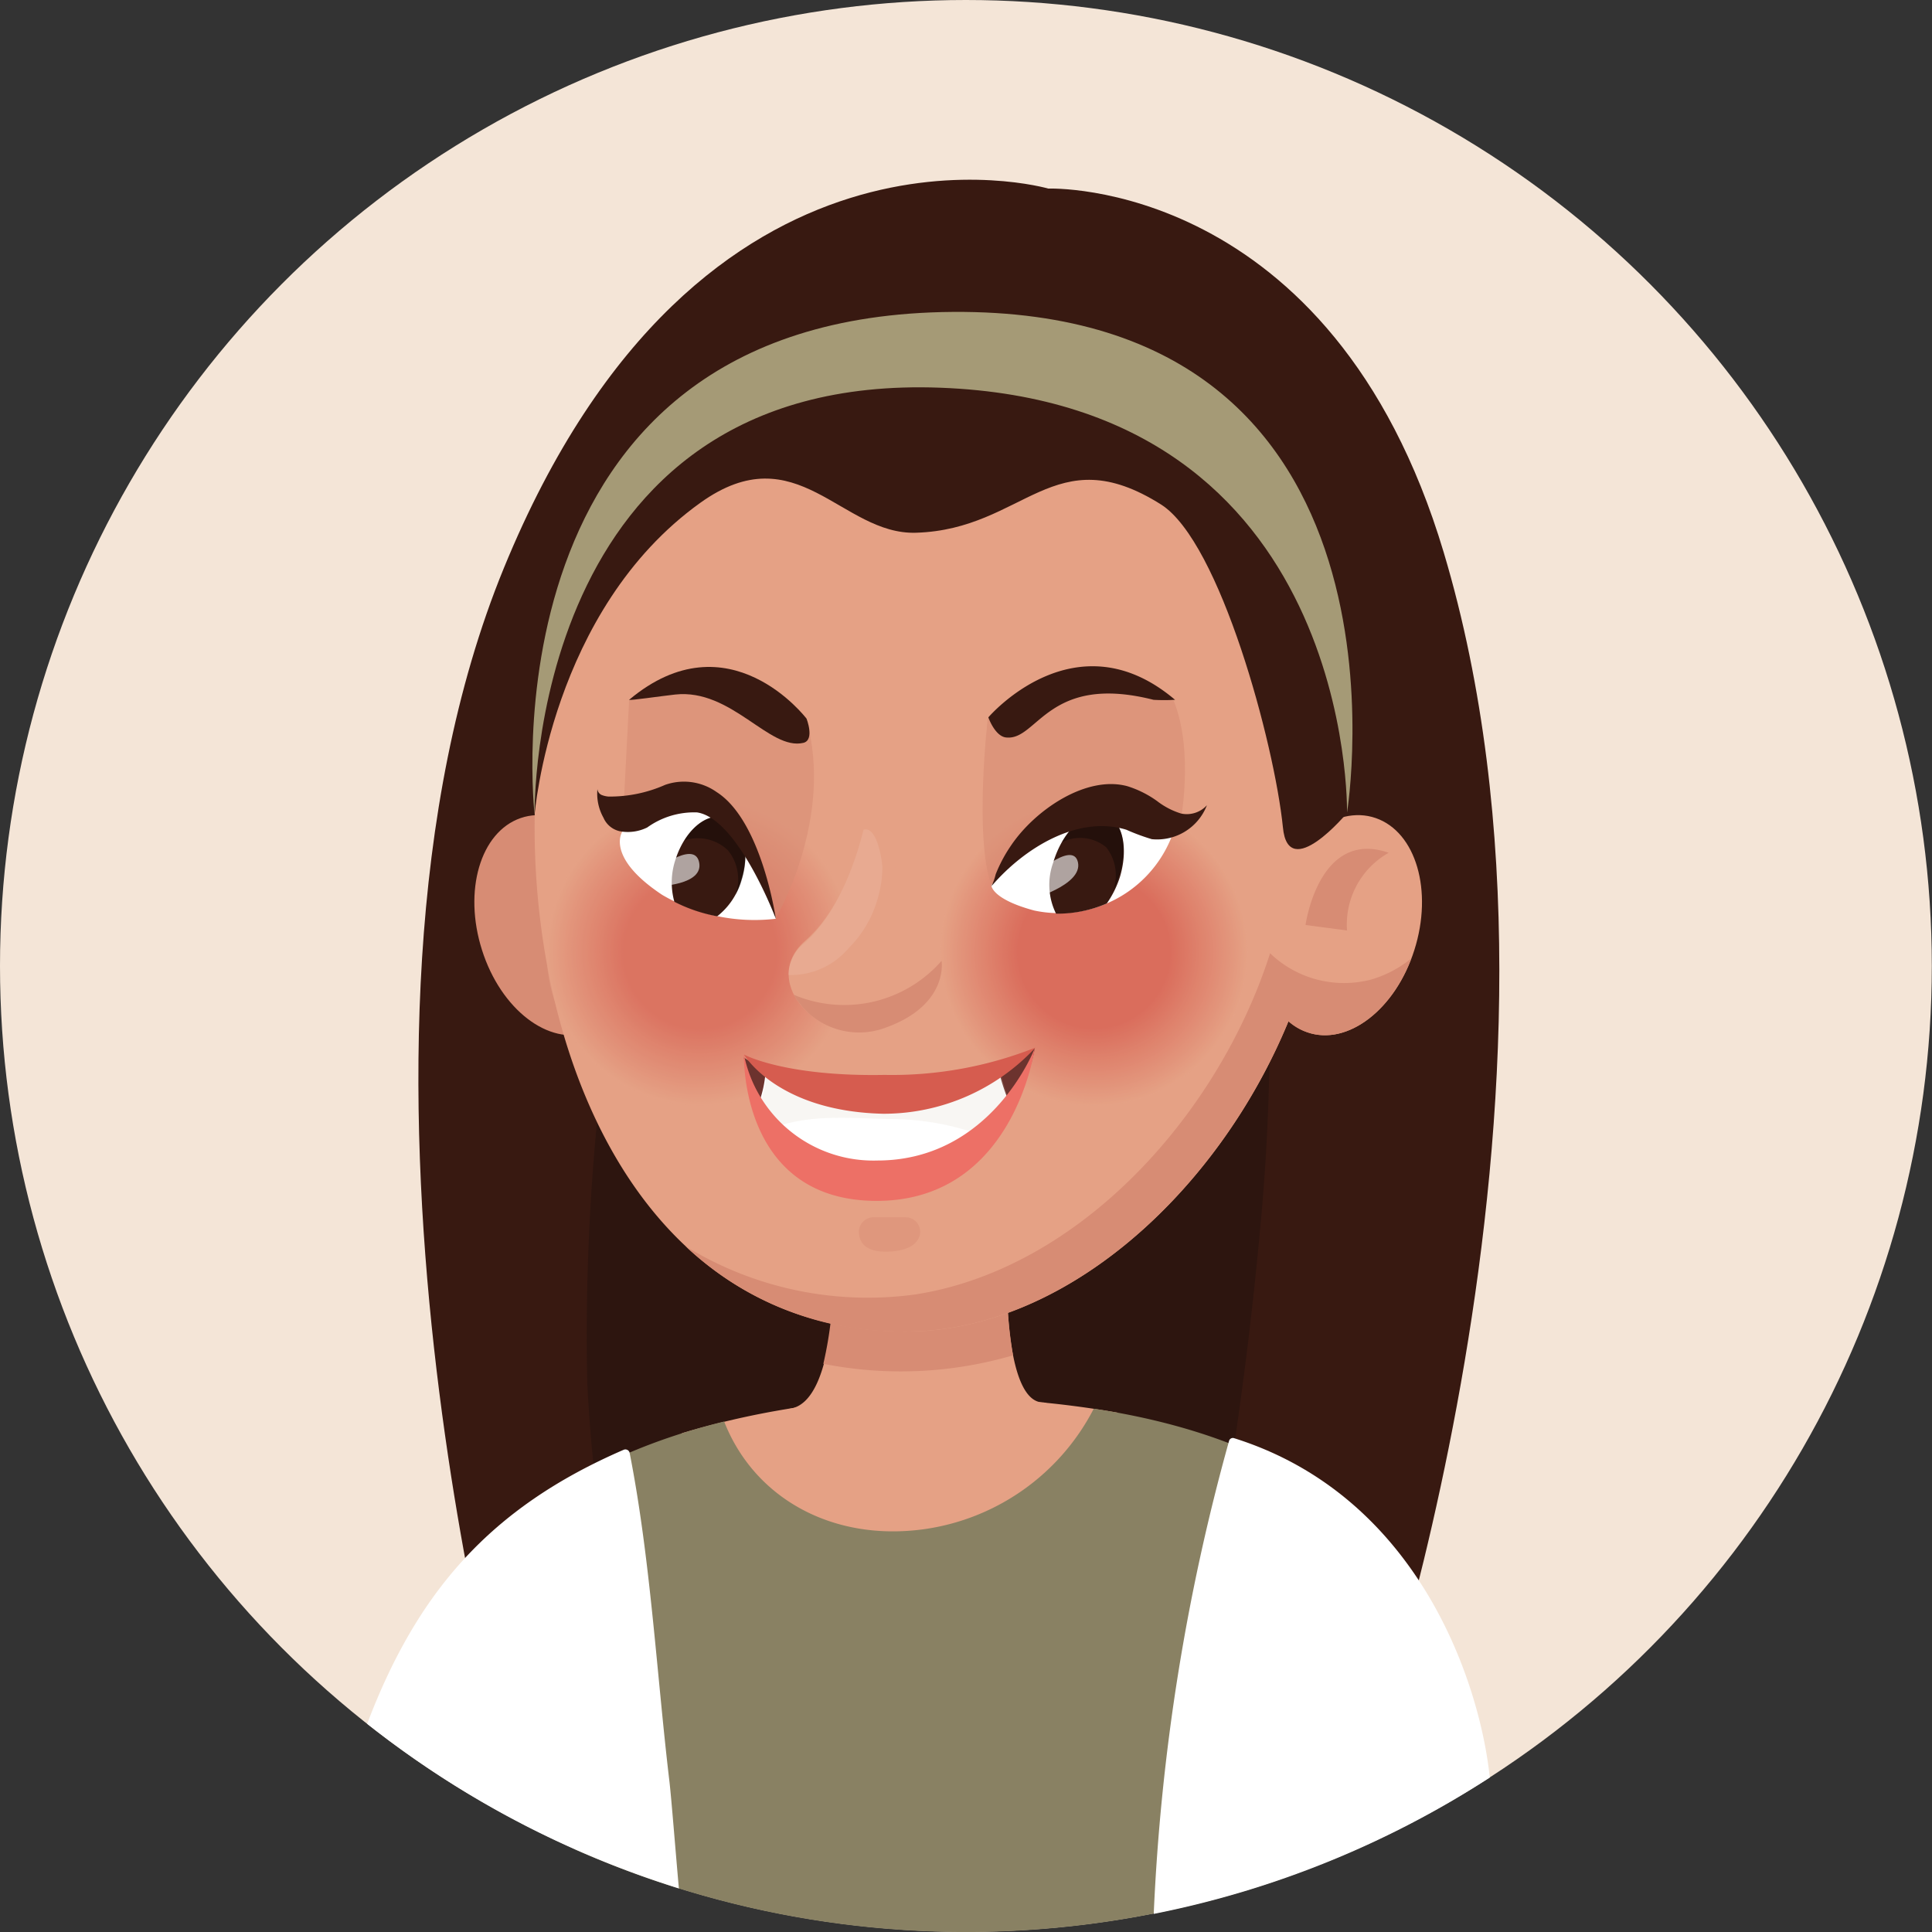 <svg xmlns="http://www.w3.org/2000/svg" viewBox="0 0 102.45 102.45"><rect x="0" y="0" width="102.45" height="102.45" fill="#333333" stroke="none"/><defs><style>.cls-1{fill:#f4e5d7;}.cls-2{fill:#381911;}.cls-3{fill:#2d150f;}.cls-4,.cls-88,.cls-98{fill:#d78c74;}.cls-5{fill:#e5a185;}.cls-6{opacity:0.58;}.cls-7{fill:#e5a084;}.cls-8{fill:#e59f83;}.cls-9{fill:#e49e83;}.cls-10{fill:#e49d82;}.cls-11{fill:#e49c81;}.cls-12{fill:#e49b80;}.cls-13{fill:#e49a80;}.cls-14{fill:#e3997f;}.cls-15{fill:#e3987e;}.cls-16{fill:#e3977d;}.cls-17{fill:#e3967c;}.cls-18{fill:#e2957c;}.cls-19{fill:#e2947b;}.cls-20{fill:#e2937a;}.cls-21{fill:#e29279;}.cls-22{fill:#e29179;}.cls-23{fill:#e19078;}.cls-24{fill:#e18f77;}.cls-25{fill:#e18e76;}.cls-26{fill:#e18d75;}.cls-27{fill:#e18c75;}.cls-28{fill:#e08b74;}.cls-29{fill:#e08a73;}.cls-30{fill:#e08972;}.cls-31{fill:#e08872;}.cls-32{fill:#df8771;}.cls-33{fill:#df8670;}.cls-34{fill:#df856f;}.cls-35{fill:#df846f;}.cls-36{fill:#df836e;}.cls-37{fill:#de826d;}.cls-38{fill:#de816c;}.cls-39{fill:#de806b;}.cls-40{fill:#de7f6b;}.cls-41{fill:#de7e6a;}.cls-42{fill:#dd7d69;}.cls-43{fill:#dd7c68;}.cls-44{fill:#dd7b68;}.cls-45{fill:#dd7a67;}.cls-46{fill:#dd7a66;}.cls-47{fill:#dc7965;}.cls-48{fill:#dc7864;}.cls-49{fill:#dc7764;}.cls-50{fill:#dc7663;}.cls-51{fill:#db7562;}.cls-52{fill:#db7461;}.cls-53{fill:#db7361;}.cls-54{fill:#db7260;}.cls-55{fill:#db715f;}.cls-56{fill:#da705e;}.cls-57{fill:#da6f5d;}.cls-58{fill:#da6e5d;}.cls-59{fill:#da6d5c;}.cls-60{fill:#da6c5b;}.cls-61{fill:#d96b5a;}.cls-62{fill:#d96a5a;}.cls-63{fill:#d96959;}.cls-64{fill:#d96858;}.cls-65{fill:#d86757;}.cls-66{fill:#d86657;}.cls-67{fill:#d86556;}.cls-68{fill:#d86455;}.cls-69{fill:#d86354;}.cls-70{fill:#d76253;}.cls-71{fill:#d76153;}.cls-72{fill:#d76052;}.cls-73{fill:#d75f51;}.cls-74{fill:#d75e50;}.cls-75{fill:#d65d50;}.cls-76{fill:#d65c4f;}.cls-77{fill:#d65b4e;}.cls-78{fill:#d65a4d;}.cls-79{fill:#d5594c;}.cls-80{fill:#d5584c;}.cls-81{fill:#d5574b;}.cls-82{fill:#d5564a;}.cls-83{fill:#d55549;}.cls-84{fill:#d45449;}.cls-85{fill:#d45348;}.cls-86{fill:#d45247;}.cls-87{opacity:0.65;}.cls-88{opacity:0.54;}.cls-89{fill:#6c332e;}.cls-90,.cls-93,.cls-94{fill:#fff;}.cls-91{fill:#cec3af;opacity:0.16;}.cls-92{opacity:0.36;}.cls-93{opacity:0.6;}.cls-94{opacity:0.1;}.cls-95{fill:#a59a76;}.cls-96{fill:#898163;}.cls-97{fill:#ed7066;}.cls-98{opacity:0.46;}</style></defs><title>Asset 2</title><g id="Layer_2" data-name="Layer 2"><g id="_ÎÓÈ_1" data-name="—ÎÓÈ_1"><circle class="cls-1" cx="51.22" cy="51.22" r="51.22"/><path class="cls-2" d="M55.59,10S37.16,4.64,26.72,30.12s.42,63.6.42,63.6H72.36S85.1,57.88,76.56,29.3C70.62,9.42,55.59,10,55.59,10Z"/><path class="cls-3" d="M33.77,45.89a118.42,118.42,0,0,0-2.63,27.43,84.75,84.75,0,0,0,3.57,20.44H62.19a210.89,210.89,0,0,0,4.73-29.67,111.07,111.07,0,0,0,0-19C55.86,45.14,44.81,45.44,33.77,45.89Z"/><path class="cls-4" d="M25.56,50.38c1,3.15,3.54,5.1,5.67,4.36s3.06-3.88,2.06-7-3.54-5.1-5.68-4.36S24.56,47.24,25.56,50.38Z"/><path class="cls-5" d="M48,84.87h0a4.93,4.93,0,0,1-4.35-5.38s-3.09-4.6-1.76-4.79c2.44-.35,2.33-7.16,2.33-7.16a4.9,4.9,0,0,1,4.86-4.91h0A4.91,4.91,0,0,1,53.4,68s-.09,6.35,1.91,6.37c1.45,0-2.49,5.58-2.49,5.58A4.92,4.92,0,0,1,48,84.87Z"/><path class="cls-4" d="M43.66,72.32a21.19,21.19,0,0,0,10.06-.45A22,22,0,0,1,53.4,68a4.91,4.91,0,0,0-4.35-5.37,4.9,4.9,0,0,0-4.86,4.91A20.46,20.46,0,0,1,43.66,72.32Z"/><path class="cls-5" d="M47.9,70.61C29,70.44,25.27,44,30.51,31.82l.08-.19a27.71,27.71,0,0,1,2.15-4,23.58,23.58,0,0,1,11.69-9.59,20.55,20.55,0,0,1,6.85-1.13C65.11,17,71.06,32.4,70.4,45.24,69.76,57.7,59.13,70.71,47.9,70.61Z"/><g class="cls-6"><circle class="cls-5" cx="37.12" cy="50.49" r="8.14" transform="translate(-20.52 75.06) rotate(-76.76)"/><circle class="cls-7" cx="37.12" cy="50.49" r="8.09"/><circle class="cls-8" cx="37.12" cy="50.49" r="8.04" transform="translate(-20 76.24) rotate(-77.94)"/><circle class="cls-9" cx="37.12" cy="50.49" r="7.99" transform="translate(-20.72 74.59) rotate(-76.3)"/><circle class="cls-10" cx="37.12" cy="50.49" r="7.94"/><circle class="cls-11" cx="37.12" cy="50.49" r="7.88" transform="translate(-20.52 75.06) rotate(-76.76)"/><circle class="cls-12" cx="37.12" cy="50.49" r="7.83" transform="translate(-20.52 75.06) rotate(-76.76)"/><circle class="cls-13" cx="37.12" cy="50.49" r="7.78"/><circle class="cls-14" cx="37.12" cy="50.49" r="7.73" transform="translate(-20.52 75.06) rotate(-76.76)"/><circle class="cls-15" cx="37.12" cy="50.49" r="7.68" transform="translate(-20.52 75.06) rotate(-76.76)"/><circle class="cls-16" cx="37.12" cy="50.49" r="7.63"/><circle class="cls-17" cx="37.12" cy="50.49" r="7.58" transform="translate(-20.52 75.06) rotate(-76.76)"/><circle class="cls-18" cx="37.12" cy="50.49" r="7.53" transform="translate(-20.52 75.06) rotate(-76.76)"/><circle class="cls-19" cx="37.12" cy="50.49" r="7.48"/><circle class="cls-20" cx="37.12" cy="50.49" r="7.43" transform="translate(-20.52 75.06) rotate(-76.76)"/><circle class="cls-21" cx="37.12" cy="50.49" r="7.38" transform="translate(-20.52 75.06) rotate(-76.76)"/><circle class="cls-22" cx="37.12" cy="50.49" r="7.32"/><path class="cls-23" d="M44.4,50.49a7.28,7.28,0,1,1-7.28-7.28A7.28,7.28,0,0,1,44.4,50.49Z"/><path class="cls-24" d="M44.34,50.49a7.22,7.22,0,1,1-7.22-7.23A7.22,7.22,0,0,1,44.34,50.49Z"/><circle class="cls-25" cx="37.12" cy="50.49" r="7.17"/><path class="cls-26" d="M44.24,50.49a7.12,7.12,0,1,1-7.12-7.13A7.12,7.12,0,0,1,44.24,50.49Z"/><path class="cls-27" d="M44.19,50.49a7.07,7.07,0,1,1-7.07-7.08A7.07,7.07,0,0,1,44.19,50.49Z"/><circle class="cls-28" cx="37.12" cy="50.49" r="7.02"/><path class="cls-29" d="M44.09,50.49a7,7,0,1,1-7-7A7,7,0,0,1,44.09,50.49Z"/><path class="cls-30" d="M44,50.49a6.92,6.92,0,1,1-6.92-6.92A6.91,6.91,0,0,1,44,50.49Z"/><circle class="cls-31" cx="37.12" cy="50.49" r="6.87"/><path class="cls-32" d="M43.94,50.49a6.82,6.82,0,1,1-6.82-6.82A6.81,6.81,0,0,1,43.94,50.49Z"/><path class="cls-33" d="M43.89,50.49a6.77,6.77,0,1,1-6.77-6.77A6.77,6.77,0,0,1,43.89,50.49Z"/><circle class="cls-34" cx="37.12" cy="50.49" r="6.71"/><path class="cls-35" d="M43.79,50.49a6.67,6.67,0,1,1-6.67-6.67A6.67,6.67,0,0,1,43.79,50.49Z"/><path class="cls-36" d="M43.73,50.49a6.61,6.61,0,1,1-6.61-6.62A6.61,6.61,0,0,1,43.73,50.49Z"/><circle class="cls-37" cx="37.12" cy="50.49" r="6.56"/><path class="cls-38" d="M43.63,50.49A6.51,6.51,0,1,1,37.12,44,6.51,6.51,0,0,1,43.63,50.49Z"/><path class="cls-39" d="M43.58,50.49A6.46,6.46,0,1,1,37.12,44,6.46,6.46,0,0,1,43.58,50.49Z"/><circle class="cls-40" cx="37.12" cy="50.49" r="6.41"/><path class="cls-41" d="M43.48,50.49a6.36,6.36,0,1,1-6.36-6.36A6.35,6.35,0,0,1,43.48,50.49Z"/><path class="cls-42" d="M43.43,50.49a6.31,6.31,0,1,1-6.31-6.31A6.31,6.31,0,0,1,43.43,50.49Z"/><circle class="cls-43" cx="37.12" cy="50.49" r="6.26"/><path class="cls-44" d="M43.33,50.49a6.21,6.21,0,1,1-6.21-6.21A6.21,6.21,0,0,1,43.33,50.49Z"/><path class="cls-45" d="M43.28,50.49a6.16,6.16,0,1,1-6.16-6.16A6.16,6.16,0,0,1,43.28,50.49Z"/><circle class="cls-46" cx="37.12" cy="50.49" r="6.1"/><path class="cls-47" d="M43.17,50.49a6.05,6.05,0,1,1-6.05-6.06A6.05,6.05,0,0,1,43.17,50.49Z"/><path class="cls-48" d="M43.12,50.49a6,6,0,1,1-6-6A6,6,0,0,1,43.12,50.49Z"/><circle class="cls-49" cx="37.12" cy="50.49" r="5.95"/><path class="cls-50" d="M43,50.49a5.9,5.9,0,1,1-5.9-5.91A5.9,5.9,0,0,1,43,50.49Z"/><path class="cls-51" d="M43,50.49a5.85,5.85,0,1,1-5.85-5.85A5.84,5.84,0,0,1,43,50.49Z"/><circle class="cls-52" cx="37.12" cy="50.49" r="5.8"/><path class="cls-53" d="M42.87,50.49a5.75,5.75,0,1,1-5.75-5.75A5.74,5.74,0,0,1,42.87,50.49Z"/><path class="cls-54" d="M42.82,50.49a5.7,5.7,0,1,1-5.7-5.7A5.7,5.7,0,0,1,42.82,50.49Z"/><circle class="cls-55" cx="37.12" cy="50.49" r="5.65"/><path class="cls-56" d="M42.72,50.49a5.6,5.6,0,1,1-5.6-5.6A5.6,5.6,0,0,1,42.72,50.49Z"/><path class="cls-57" d="M42.67,50.49a5.55,5.55,0,1,1-5.55-5.55A5.55,5.55,0,0,1,42.67,50.49Z"/><circle class="cls-58" cx="37.12" cy="50.49" r="5.49"/><path class="cls-59" d="M42.56,50.49A5.44,5.44,0,1,1,37.12,45,5.44,5.44,0,0,1,42.56,50.49Z"/><path class="cls-60" d="M42.51,50.49a5.39,5.39,0,1,1-5.39-5.4A5.39,5.39,0,0,1,42.51,50.49Z"/><circle class="cls-61" cx="37.12" cy="50.49" r="5.34"/><path class="cls-62" d="M42.41,50.49a5.29,5.29,0,1,1-5.29-5.3A5.29,5.29,0,0,1,42.41,50.49Z"/><path class="cls-63" d="M42.36,50.49a5.24,5.24,0,1,1-5.24-5.24A5.23,5.23,0,0,1,42.36,50.49Z"/><circle class="cls-64" cx="37.12" cy="50.49" r="5.19"/><path class="cls-65" d="M42.26,50.49a5.14,5.14,0,1,1-5.14-5.14A5.14,5.14,0,0,1,42.26,50.49Z"/><path class="cls-66" d="M42.21,50.49a5.09,5.09,0,1,1-5.09-5.09A5.09,5.09,0,0,1,42.21,50.49Z"/><circle class="cls-67" cx="37.12" cy="50.49" r="5.04"/><path class="cls-68" d="M42.11,50.49a5,5,0,1,1-5-5A5,5,0,0,1,42.11,50.49Z"/><path class="cls-69" d="M42.06,50.49a4.94,4.94,0,1,1-4.94-4.94A4.94,4.94,0,0,1,42.06,50.49Z"/><circle class="cls-70" cx="37.12" cy="50.49" r="4.88"/><path class="cls-71" d="M42,50.49a4.83,4.83,0,1,1-4.83-4.84A4.83,4.83,0,0,1,42,50.49Z"/><path class="cls-72" d="M41.9,50.49a4.78,4.78,0,1,1-4.78-4.79A4.78,4.78,0,0,1,41.9,50.49Z"/><circle class="cls-73" cx="37.12" cy="50.49" r="4.73"/><path class="cls-74" d="M41.8,50.49a4.68,4.68,0,1,1-4.68-4.68A4.67,4.67,0,0,1,41.8,50.49Z"/><path class="cls-75" d="M41.75,50.49a4.63,4.63,0,1,1-4.63-4.63A4.62,4.62,0,0,1,41.75,50.49Z"/><circle class="cls-76" cx="37.12" cy="50.49" r="4.58"/><path class="cls-77" d="M41.65,50.49A4.53,4.53,0,1,1,37.12,46,4.52,4.52,0,0,1,41.65,50.49Z"/><path class="cls-78" d="M41.6,50.49A4.48,4.48,0,1,1,37.12,46,4.48,4.48,0,0,1,41.6,50.49Z"/><circle class="cls-79" cx="37.12" cy="50.49" r="4.43"/><path class="cls-80" d="M41.5,50.49a4.38,4.38,0,1,1-4.38-4.38A4.38,4.38,0,0,1,41.5,50.49Z"/><path class="cls-81" d="M41.45,50.49a4.33,4.33,0,1,1-4.33-4.33A4.33,4.33,0,0,1,41.45,50.49Z"/><circle class="cls-82" cx="37.12" cy="50.49" r="4.27"/><path class="cls-83" d="M41.34,50.49a4.22,4.22,0,1,1-4.22-4.23A4.22,4.22,0,0,1,41.34,50.49Z"/><path class="cls-84" d="M41.29,50.49a4.17,4.17,0,1,1-4.17-4.18A4.17,4.17,0,0,1,41.29,50.49Z"/><circle class="cls-85" cx="37.12" cy="50.49" r="4.12"/><path class="cls-86" d="M41.19,50.49a4.07,4.07,0,1,1-4.07-4.07A4.07,4.07,0,0,1,41.19,50.49Z"/></g><g class="cls-87"><circle class="cls-5" cx="58.01" cy="50.49" r="8.14" transform="translate(-17.49 65.13) rotate(-52.01)"/><circle class="cls-7" cx="58.01" cy="50.49" r="8.09"/><circle class="cls-8" cx="58.01" cy="50.49" r="8.04" transform="translate(-18.71 55.8) rotate(-45)"/><circle class="cls-9" cx="58.01" cy="50.49" r="7.99" transform="translate(-18.71 55.8) rotate(-45)"/><circle class="cls-10" cx="58.01" cy="50.49" r="7.94"/><circle class="cls-11" cx="58.01" cy="50.49" r="7.88" transform="translate(-18.86 52.87) rotate(-42.81)"/><circle class="cls-12" cx="58.01" cy="50.49" r="7.83" transform="translate(-18.71 55.8) rotate(-45)"/><circle class="cls-13" cx="58.01" cy="50.49" r="7.78"/><circle class="cls-14" cx="58.01" cy="50.49" r="7.73" transform="translate(-18.71 55.8) rotate(-45)"/><circle class="cls-15" cx="58.01" cy="50.49" r="7.68" transform="translate(-18.71 55.8) rotate(-45)"/><circle class="cls-16" cx="58.01" cy="50.49" r="7.63"/><circle class="cls-17" cx="58.01" cy="50.49" r="7.58" transform="translate(-18.71 55.8) rotate(-45)"/><circle class="cls-18" cx="58.01" cy="50.49" r="7.53" transform="translate(-18.71 55.8) rotate(-45)"/><circle class="cls-19" cx="58.01" cy="50.49" r="7.48"/><circle class="cls-20" cx="58.01" cy="50.49" r="7.43" transform="translate(-18.71 55.8) rotate(-45)"/><circle class="cls-21" cx="58.01" cy="50.49" r="7.38" transform="translate(-17.49 65.12) rotate(-52.01)"/><circle class="cls-22" cx="58.01" cy="50.49" r="7.32"/><circle class="cls-23" cx="58.01" cy="50.49" r="7.27" transform="translate(-18.71 55.8) rotate(-45)"/><path class="cls-24" d="M65.23,50.49A7.23,7.23,0,1,1,58,43.26,7.22,7.22,0,0,1,65.23,50.49Z"/><circle class="cls-25" cx="58.01" cy="50.49" r="7.17"/><path class="cls-26" d="M65.13,50.49A7.13,7.13,0,1,1,58,43.36,7.12,7.12,0,0,1,65.13,50.49Z"/><path class="cls-27" d="M65.08,50.49A7.07,7.07,0,1,1,58,43.41,7.08,7.08,0,0,1,65.08,50.49Z"/><circle class="cls-28" cx="58.01" cy="50.49" r="7.02"/><path class="cls-29" d="M65,50.49a7,7,0,1,1-7-7A7,7,0,0,1,65,50.49Z"/><path class="cls-30" d="M64.92,50.49A6.92,6.92,0,1,1,58,43.57,6.91,6.91,0,0,1,64.92,50.49Z"/><circle class="cls-31" cx="58.01" cy="50.49" r="6.87"/><path class="cls-32" d="M64.82,50.49A6.82,6.82,0,1,1,58,43.67,6.81,6.81,0,0,1,64.82,50.49Z"/><path class="cls-33" d="M64.77,50.49A6.77,6.77,0,1,1,58,43.72,6.76,6.76,0,0,1,64.77,50.49Z"/><circle class="cls-34" cx="58.01" cy="50.49" r="6.71"/><path class="cls-35" d="M64.67,50.49A6.67,6.67,0,1,1,58,43.82,6.66,6.66,0,0,1,64.67,50.49Z"/><path class="cls-36" d="M64.62,50.49A6.62,6.62,0,1,1,58,43.87,6.61,6.61,0,0,1,64.62,50.49Z"/><circle class="cls-37" cx="58.01" cy="50.49" r="6.56"/><path class="cls-38" d="M64.52,50.49A6.51,6.51,0,1,1,58,44,6.52,6.52,0,0,1,64.52,50.49Z"/><path class="cls-39" d="M64.47,50.49A6.46,6.46,0,1,1,58,44,6.47,6.47,0,0,1,64.47,50.49Z"/><circle class="cls-40" cx="58.01" cy="50.49" r="6.41"/><path class="cls-41" d="M64.36,50.49A6.36,6.36,0,1,1,58,44.13,6.35,6.35,0,0,1,64.36,50.49Z"/><path class="cls-42" d="M64.31,50.49A6.31,6.31,0,1,1,58,44.18,6.3,6.3,0,0,1,64.31,50.49Z"/><circle class="cls-43" cx="58.01" cy="50.49" r="6.26"/><path class="cls-44" d="M64.21,50.49A6.21,6.21,0,1,1,58,44.28,6.21,6.21,0,0,1,64.21,50.49Z"/><path class="cls-45" d="M64.16,50.49A6.16,6.16,0,1,1,58,44.33,6.15,6.15,0,0,1,64.16,50.49Z"/><circle class="cls-46" cx="58.01" cy="50.49" r="6.1"/><path class="cls-47" d="M64.06,50.49A6.06,6.06,0,1,1,58,44.43,6.05,6.05,0,0,1,64.06,50.49Z"/><path class="cls-48" d="M64,50.49a6,6,0,1,1-6-6A6,6,0,0,1,64,50.49Z"/><circle class="cls-49" cx="58.01" cy="50.49" r="5.95"/><path class="cls-50" d="M63.91,50.49A5.9,5.9,0,1,1,58,44.58,5.91,5.91,0,0,1,63.91,50.49Z"/><path class="cls-51" d="M63.86,50.49A5.85,5.85,0,1,1,58,44.64,5.84,5.84,0,0,1,63.86,50.49Z"/><circle class="cls-52" cx="58.01" cy="50.49" r="5.8"/><path class="cls-53" d="M63.75,50.49A5.75,5.75,0,1,1,58,44.74,5.74,5.74,0,0,1,63.75,50.49Z"/><path class="cls-54" d="M63.7,50.49A5.7,5.7,0,1,1,58,44.79,5.69,5.69,0,0,1,63.7,50.49Z"/><circle class="cls-55" cx="58.01" cy="50.49" r="5.65"/><path class="cls-56" d="M63.6,50.49A5.6,5.6,0,1,1,58,44.89,5.59,5.59,0,0,1,63.6,50.49Z"/><path class="cls-57" d="M63.55,50.49A5.55,5.55,0,1,1,58,44.94,5.54,5.54,0,0,1,63.55,50.49Z"/><circle class="cls-58" cx="58.01" cy="50.49" r="5.49"/><path class="cls-59" d="M63.45,50.49A5.45,5.45,0,1,1,58,45,5.45,5.45,0,0,1,63.45,50.49Z"/><path class="cls-60" d="M63.4,50.49A5.4,5.4,0,1,1,58,45.09,5.4,5.4,0,0,1,63.4,50.49Z"/><circle class="cls-61" cx="58.01" cy="50.49" r="5.34"/><path class="cls-62" d="M63.3,50.49A5.29,5.29,0,1,1,58,45.19,5.29,5.29,0,0,1,63.3,50.49Z"/><path class="cls-63" d="M63.25,50.49A5.24,5.24,0,1,1,58,45.25,5.24,5.24,0,0,1,63.25,50.49Z"/><circle class="cls-64" cx="58.01" cy="50.49" r="5.19"/><path class="cls-65" d="M63.14,50.49A5.14,5.14,0,1,1,58,45.35,5.13,5.13,0,0,1,63.14,50.49Z"/><path class="cls-66" d="M63.09,50.49A5.09,5.09,0,1,1,58,45.4,5.08,5.08,0,0,1,63.09,50.49Z"/><circle class="cls-67" cx="58.01" cy="50.49" r="5.04"/><path class="cls-68" d="M63,50.49a5,5,0,1,1-5-5A5,5,0,0,1,63,50.49Z"/><path class="cls-69" d="M62.94,50.49A4.94,4.94,0,1,1,58,45.55,4.93,4.93,0,0,1,62.94,50.49Z"/><circle class="cls-70" cx="58.01" cy="50.49" r="4.88"/><path class="cls-71" d="M62.84,50.49A4.84,4.84,0,1,1,58,45.65,4.83,4.83,0,0,1,62.84,50.49Z"/><path class="cls-72" d="M62.79,50.49A4.79,4.79,0,1,1,58,45.7,4.78,4.78,0,0,1,62.79,50.49Z"/><circle class="cls-73" cx="58.01" cy="50.49" r="4.73"/><path class="cls-74" d="M62.69,50.49A4.68,4.68,0,1,1,58,45.81,4.68,4.68,0,0,1,62.69,50.49Z"/><path class="cls-75" d="M62.64,50.49A4.63,4.63,0,1,1,58,45.86,4.63,4.63,0,0,1,62.64,50.49Z"/><circle class="cls-76" cx="58.01" cy="50.49" r="4.58"/><path class="cls-77" d="M62.53,50.49A4.53,4.53,0,1,1,58,46,4.52,4.52,0,0,1,62.53,50.49Z"/><path class="cls-78" d="M62.48,50.49A4.48,4.48,0,1,1,58,46,4.47,4.47,0,0,1,62.48,50.49Z"/><circle class="cls-79" cx="58.01" cy="50.49" r="4.43"/><path class="cls-80" d="M62.38,50.49A4.38,4.38,0,1,1,58,46.11,4.37,4.37,0,0,1,62.38,50.49Z"/><path class="cls-81" d="M62.33,50.49A4.33,4.33,0,1,1,58,46.16,4.33,4.33,0,0,1,62.33,50.49Z"/><circle class="cls-82" cx="58.01" cy="50.49" r="4.27"/><path class="cls-83" d="M62.23,50.49A4.23,4.23,0,1,1,58,46.26,4.22,4.22,0,0,1,62.23,50.49Z"/><path class="cls-84" d="M62.18,50.49A4.17,4.17,0,1,1,58,46.31,4.17,4.17,0,0,1,62.18,50.49Z"/><circle class="cls-85" cx="58.01" cy="50.49" r="4.12"/><path class="cls-86" d="M62.08,50.49A4.07,4.07,0,1,1,58,46.42,4.07,4.07,0,0,1,62.08,50.49Z"/></g><path class="cls-5" d="M75,50.38c-1,3.15-3.54,5.1-5.67,4.36s-3.06-3.88-2.06-7,3.54-5.1,5.68-4.36S76,47.24,75,50.38Z"/><path class="cls-4" d="M72.72,51.94a5.66,5.66,0,0,1-5.37-1.39c-2.73,8.55-10.08,16.73-18.8,18.09a18.48,18.48,0,0,1-12.19-2.55A16.58,16.58,0,0,0,47.9,70.61c8.52.07,16.69-7.4,20.42-16.45a2.9,2.9,0,0,0,1,.58c2,.7,4.43-1,5.52-3.92A6,6,0,0,1,72.72,51.94Z"/><path class="cls-88" d="M33.36,37.16,33,44.1l8.12,4.62s3.15-5.28,1.63-10.61l-3-1.14-4-.56Z"/><path class="cls-4" d="M69.23,49.05s.7-5.12,4.41-3.83a4.37,4.37,0,0,0-2.21,4.12Z"/><path class="cls-89" d="M39.45,56.08s6.83,5,15.42-.49h0c0,.17-1.2,6.82-8,7S39.45,56.08,39.45,56.08Z"/><path class="cls-90" d="M53,56.92c0-.09,0-.19,0-.28a13.72,13.72,0,0,1-12.4.11,5.71,5.71,0,0,1-.14,1,7.69,7.69,0,0,1-.27.9,6.6,6.6,0,0,0,6.72,4,7.77,7.77,0,0,0,6.74-3.88A10.78,10.78,0,0,1,53,56.92Z"/><path class="cls-91" d="M41.09,59.78c1.84-.69,4-.49,6-.44a14.19,14.19,0,0,1,5.33,1,9,9,0,0,0,1.25-1.61,10.78,10.78,0,0,1-.6-1.82c0-.09,0-.19,0-.28a13.72,13.72,0,0,1-12.4.11,5.71,5.71,0,0,1-.14,1,7.69,7.69,0,0,1-.27.9,9,9,0,0,0,.7,1.22A.81.81,0,0,1,41.09,59.78Z"/><path class="cls-90" d="M41.14,48.72S38.64,37.23,33,44.1c0,0-.92,1.34,2.11,3.35A9.66,9.66,0,0,0,41.14,48.72Z"/><path class="cls-88" d="M52.38,38.09s-.73,6.28.19,8.86l10-3.18s.78-3.85-.33-6.61l-3.43-.75Z"/><path class="cls-2" d="M38.45,43.36c-1-.31-2.14.69-2.63,2.22a3.83,3.83,0,0,0-.06,2.24,8.35,8.35,0,0,0,2.27.77,3.68,3.68,0,0,0,1.28-1.91C39.8,45.15,39.41,43.66,38.45,43.36Z"/><path class="cls-92" d="M38.45,43.36c-.74-.23-1.58.28-2.16,1.21a1.68,1.68,0,0,1,.24-.07,2.3,2.3,0,0,1,2.08.6A2.44,2.44,0,0,1,39,47.45a3.57,3.57,0,0,0,.33-.77C39.8,45.15,39.41,43.66,38.45,43.36Z"/><path class="cls-93" d="M34.51,46.33s2.28-1.86,2.56-.62S34.85,47,34.85,47Z"/><path class="cls-2" d="M33,44.1A1.23,1.23,0,0,1,32,43.36a2.61,2.61,0,0,1-.32-1.52.38.38,0,0,0,.21.31,1.24,1.24,0,0,0,.38.09,7.23,7.23,0,0,0,3-.62A3,3,0,0,1,38,42c2.4,1.53,3.14,6.72,3.14,6.72s-2-5.32-4.18-5.64a4.27,4.27,0,0,0-2.64.8A2.33,2.33,0,0,1,33,44.1Z"/><path class="cls-90" d="M62.33,43.78c0-.17-4.48-3.77-9.76,3.17,0,0,0,.72,2.26,1.33A6.4,6.4,0,0,0,62.33,43.78Z"/><path class="cls-2" d="M58.49,43.18c-1-.2-2.16.94-2.64,2.56A3.45,3.45,0,0,0,56,48.45a6.57,6.57,0,0,0,2.69-.54,5.16,5.16,0,0,0,.71-1.45C59.87,44.84,59.47,43.37,58.49,43.18Z"/><path class="cls-92" d="M58.49,43.18c-.73-.16-1.59.47-2.18,1.48a2.44,2.44,0,0,1,.24-.1,2.16,2.16,0,0,1,2.11.37A2.38,2.38,0,0,1,59,47.28a5.43,5.43,0,0,0,.34-.82C59.87,44.84,59.47,43.37,58.49,43.18Z"/><path class="cls-93" d="M54.57,46.64s2.31-2.15,2.59-.92-2.59,2-2.59,2Z"/><path class="cls-2" d="M52.57,47a3,3,0,0,0,.23-.64,7.66,7.66,0,0,1,.81-1.52c1.28-1.9,4-3.74,6.17-3.15a5.45,5.45,0,0,1,1.58.79,4,4,0,0,0,1.27.66A1.44,1.44,0,0,0,64,42.7a2.83,2.83,0,0,1-2.92,1.8A11.26,11.26,0,0,1,59.73,44C57.2,43.22,54.35,44.92,52.57,47Z"/><path class="cls-2" d="M35.8,36.83c3-.33,5,3,6.81,2.56.6-.16.16-1.28.16-1.28s-4.12-5.44-9.41-1C33.36,37.16,35.07,36.91,35.8,36.83Z"/><path class="cls-2" d="M61.17,37.11c-5.55-1.41-6.14,2.11-7.76,2-.63,0-1-1.07-1-1.07s4.61-5.42,9.9-.93A10,10,0,0,1,61.17,37.11Z"/><path class="cls-5" d="M46,43.09s-.76,4.58-3.3,6.8.9,5.82,4.29,4.59,2.92-3.67,2.92-3.67Z"/><path class="cls-4" d="M42.09,52.75A4,4,0,0,0,47,54.48c2.92-1.06,3-3,2.93-3.53A6.86,6.86,0,0,1,42.09,52.75Z"/><path class="cls-94" d="M45,50.28a6,6,0,0,0,1.56-2.69A5.94,5.94,0,0,0,46.79,46c0-.26-.26-2.23-1-2-.35,1.42-1.26,4.32-3.12,6a2.26,2.26,0,0,0-.87,1.7A4,4,0,0,0,45,50.28Z"/><path class="cls-2" d="M52.1,13.63c-7.48,0-25.2,4.15-23.75,29.57,0,0,.85-10.85,8.79-16.54,5.12-3.67,7.48,1.72,11.44,1.59,5.76-.18,7.3-5.09,13-1.49,3.12,2,6,12.67,6.45,17.11.28,3,3.42-.78,3.42-.78C73.26,20.24,60.52,13.63,52.1,13.63Z"/><path class="cls-95" d="M28.35,43.2S27.9,19.73,49.87,20.56,71.43,43.09,71.43,43.09s4.37-26.73-20.9-26.55S28.35,43.2,28.35,43.2Z"/><path class="cls-5" d="M59.26,74.91a52,52,0,0,0-9.39-.78A45,45,0,0,0,36.16,76c.85,1.3,1.65,2.63,2.57,3.81a106,106,0,0,0,8.44,9.29A162.22,162.22,0,0,1,59.26,74.91Z"/><path class="cls-96" d="M58,74.7a12,12,0,0,1-9,6.39c-4.84.67-9-1.63-10.6-5.71-11.21,2.74-15.9,9.44-17.85,14.86,3.08,2.43,6.38,5.23,9.89,7.81A51.24,51.24,0,0,0,67.9,99.66c3.35-2.16,6.52-4.46,9.4-6.25l.39-.31C77.46,87.61,74.75,77.24,58,74.7Z"/><path class="cls-90" d="M19.47,91.41A51.17,51.17,0,0,0,36,100.14c-.18-2-.39-4.7-.5-5.66-.67-5.62-1-11.79-2.11-17.43a.23.23,0,0,0-.32-.17C26,79.94,22.12,84.42,19.47,91.41Z"/><path class="cls-90" d="M79,94.26c-.51-4.93-3.72-14.91-13.57-18a.21.21,0,0,0-.25.13,111.46,111.46,0,0,0-4,25.1A51,51,0,0,0,79,94.26Z"/><path class="cls-76" d="M39.45,55.92S41.61,57.1,46.91,57a20.61,20.61,0,0,0,8-1.45,11,11,0,0,1-8.08,3.51C41.19,58.93,39.45,55.92,39.45,55.92Z"/><path class="cls-97" d="M39.45,55.92a7,7,0,0,0,7.07,5.62c6.08,0,8.35-5.95,8.35-5.95s-1.09,8.09-8.38,8.09S39.45,55.92,39.45,55.92Z"/><path class="cls-98" d="M46.32,64.55H48a.77.77,0,0,1,.76,1c-.13.39-.54.76-1.59.82-1.23.06-1.57-.45-1.62-.94A.78.78,0,0,1,46.32,64.55Z"/></g></g></svg>
